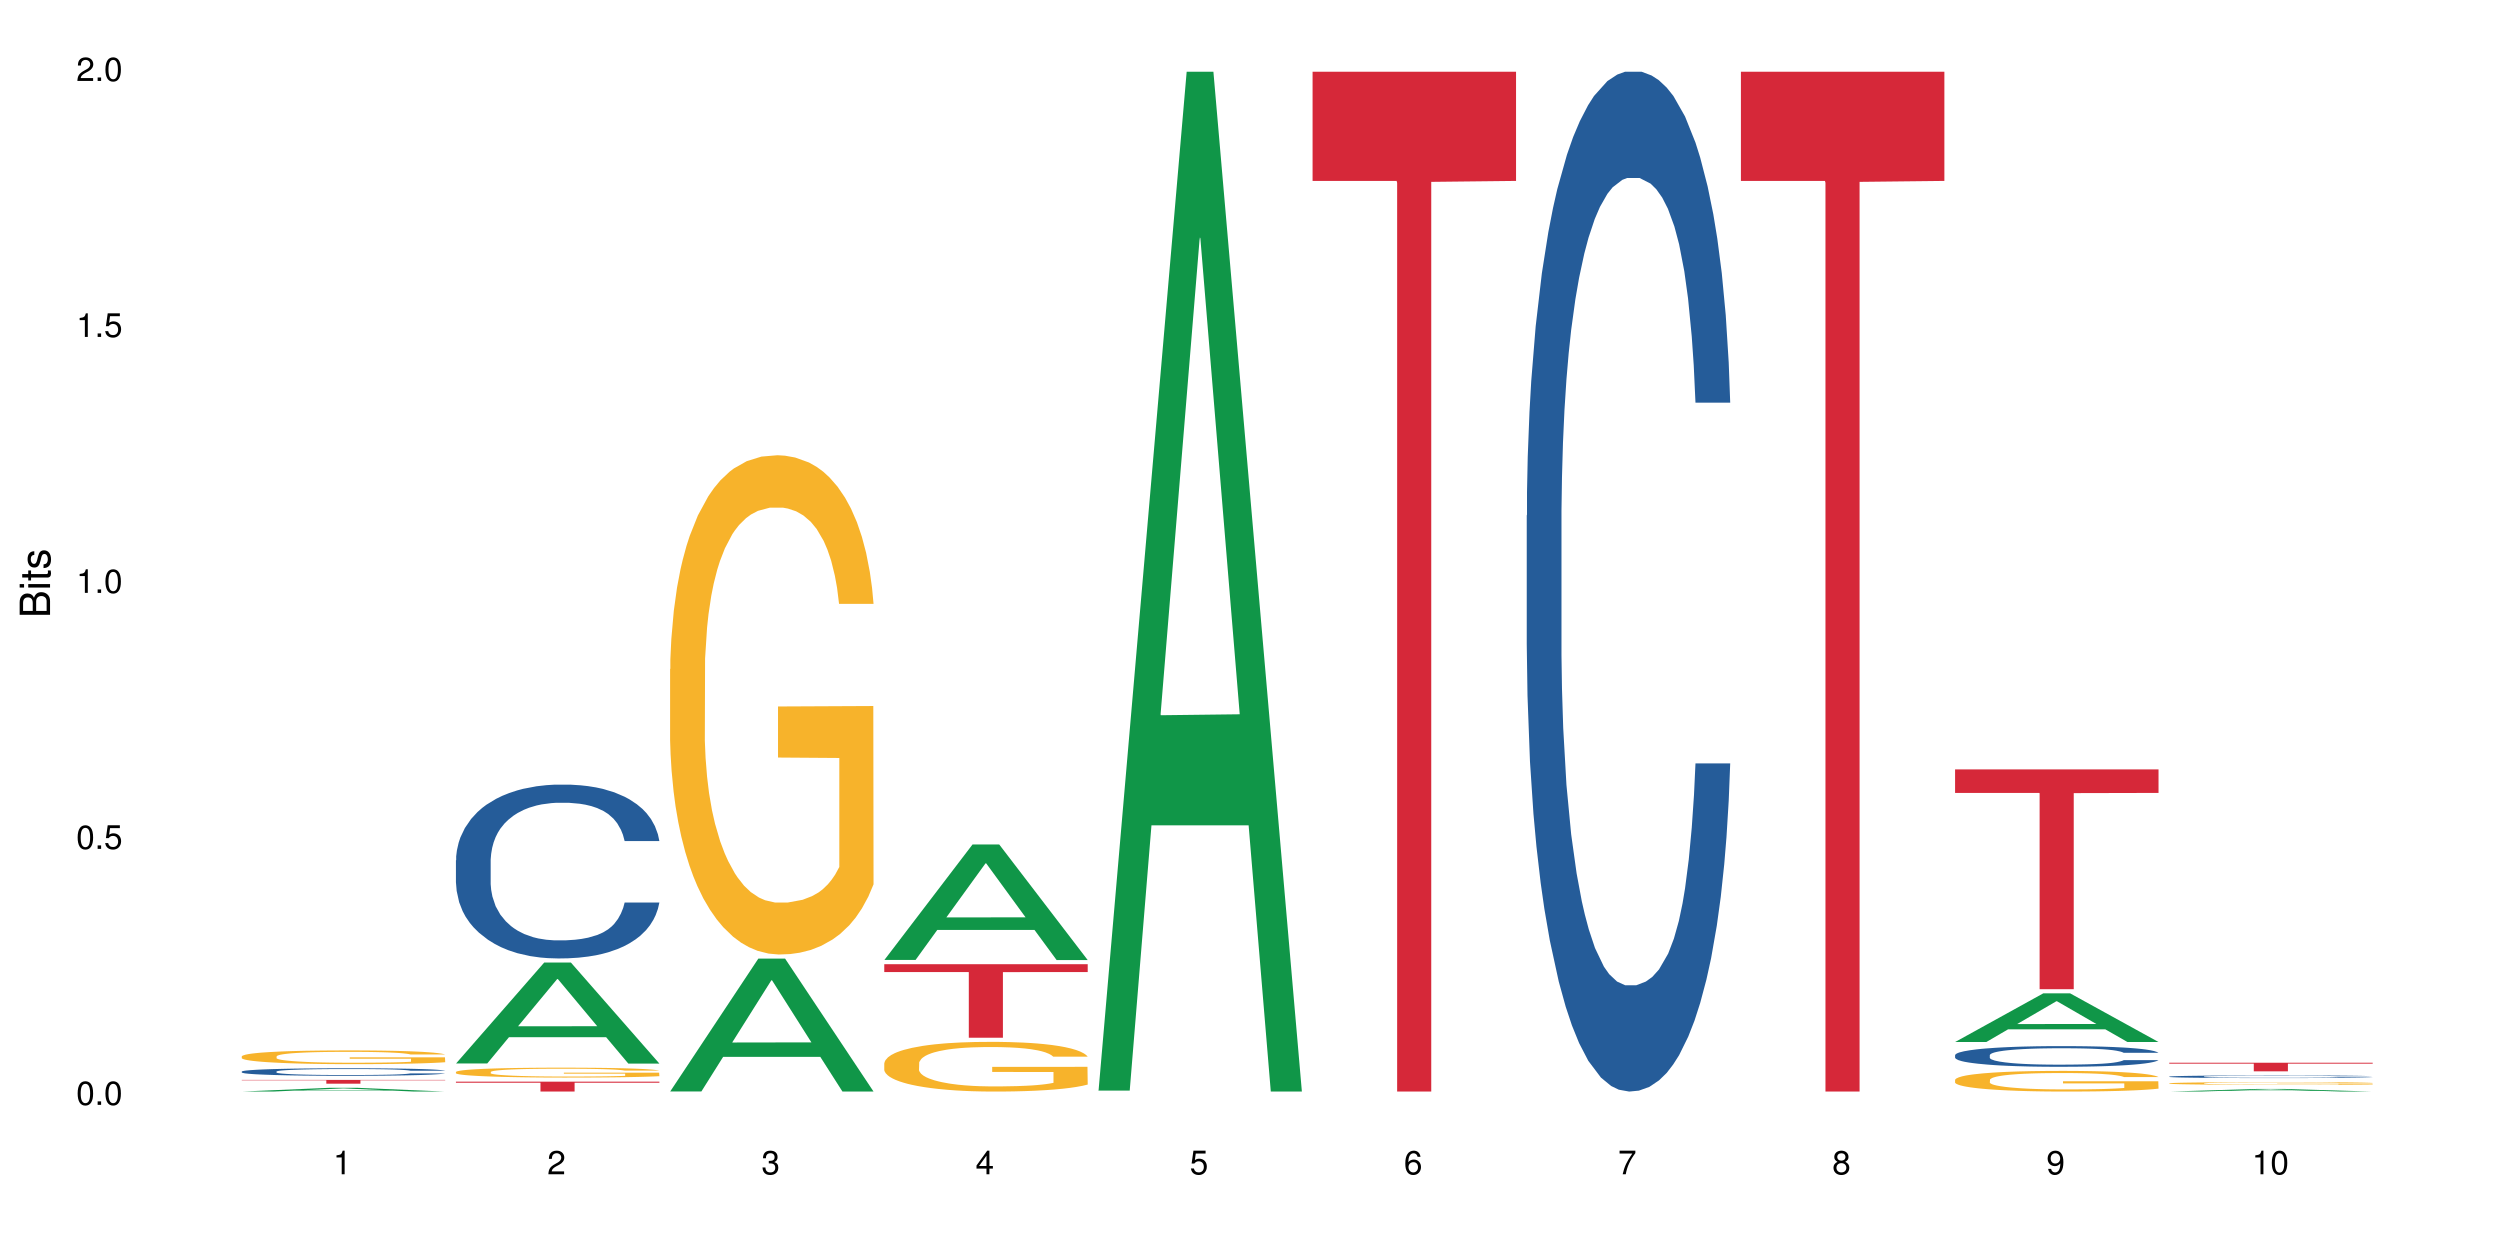<?xml version="1.0" encoding="UTF-8"?>
<svg xmlns="http://www.w3.org/2000/svg" xmlns:xlink="http://www.w3.org/1999/xlink" width="720pt" height="360pt" viewBox="0 0 720 360" version="1.1">
<defs>
<g>
<symbol overflow="visible" id="glyph0-0">
<path style="stroke:none;" d=""/>
</symbol>
<symbol overflow="visible" id="glyph0-1">
<path style="stroke:none;" d="M 2.641 -6.797 C 2 -6.797 1.422 -6.531 1.078 -6.047 C 0.641 -5.453 0.406 -4.547 0.406 -3.297 C 0.406 -1 1.188 0.219 2.641 0.219 C 4.078 0.219 4.859 -1 4.859 -3.234 C 4.859 -4.562 4.656 -5.438 4.203 -6.047 C 3.844 -6.531 3.281 -6.797 2.641 -6.797 Z M 2.641 -6.047 C 3.547 -6.047 4 -5.125 4 -3.312 C 4 -1.375 3.562 -0.484 2.625 -0.484 C 1.734 -0.484 1.281 -1.422 1.281 -3.281 C 1.281 -5.141 1.734 -6.047 2.641 -6.047 Z M 2.641 -6.047 "/>
</symbol>
<symbol overflow="visible" id="glyph0-2">
<path style="stroke:none;" d="M 1.828 -1 L 0.828 -1 L 0.828 0 L 1.828 0 Z M 1.828 -1 "/>
</symbol>
<symbol overflow="visible" id="glyph0-3">
<path style="stroke:none;" d="M 4.562 -6.797 L 1.062 -6.797 L 0.547 -3.094 L 1.328 -3.094 C 1.719 -3.562 2.047 -3.734 2.578 -3.734 C 3.484 -3.734 4.062 -3.109 4.062 -2.094 C 4.062 -1.125 3.484 -0.531 2.578 -0.531 C 1.828 -0.531 1.375 -0.906 1.188 -1.672 L 0.328 -1.672 C 0.453 -1.109 0.547 -0.844 0.75 -0.594 C 1.125 -0.078 1.828 0.219 2.594 0.219 C 3.969 0.219 4.922 -0.781 4.922 -2.219 C 4.922 -3.562 4.031 -4.484 2.719 -4.484 C 2.25 -4.484 1.859 -4.359 1.469 -4.062 L 1.734 -5.969 L 4.562 -5.969 Z M 4.562 -6.797 "/>
</symbol>
<symbol overflow="visible" id="glyph0-4">
<path style="stroke:none;" d="M 2.484 -4.844 L 2.484 0 L 3.328 0 L 3.328 -6.797 L 2.766 -6.797 C 2.469 -5.75 2.281 -5.609 0.984 -5.453 L 0.984 -4.844 Z M 2.484 -4.844 "/>
</symbol>
<symbol overflow="visible" id="glyph0-5">
<path style="stroke:none;" d="M 4.859 -0.828 L 1.281 -0.828 C 1.359 -1.391 1.672 -1.75 2.5 -2.234 L 3.469 -2.75 C 4.406 -3.266 4.906 -3.969 4.906 -4.812 C 4.906 -5.375 4.672 -5.906 4.266 -6.266 C 3.859 -6.625 3.375 -6.797 2.719 -6.797 C 1.859 -6.797 1.219 -6.5 0.844 -5.922 C 0.609 -5.562 0.5 -5.125 0.484 -4.438 L 1.328 -4.438 C 1.359 -4.906 1.406 -5.188 1.531 -5.406 C 1.75 -5.812 2.188 -6.062 2.703 -6.062 C 3.469 -6.062 4.031 -5.516 4.031 -4.781 C 4.031 -4.25 3.719 -3.797 3.125 -3.438 L 2.234 -2.938 C 0.812 -2.141 0.406 -1.5 0.328 0 L 4.859 0 Z M 4.859 -0.828 "/>
</symbol>
<symbol overflow="visible" id="glyph0-6">
<path style="stroke:none;" d="M 2.125 -3.125 L 2.578 -3.125 C 3.516 -3.125 3.984 -2.703 3.984 -1.891 C 3.984 -1.031 3.469 -0.531 2.578 -0.531 C 1.656 -0.531 1.203 -0.984 1.156 -1.969 L 0.312 -1.969 C 0.344 -1.422 0.438 -1.078 0.609 -0.766 C 0.953 -0.109 1.625 0.219 2.547 0.219 C 3.953 0.219 4.859 -0.609 4.859 -1.906 C 4.859 -2.766 4.516 -3.25 3.703 -3.516 C 4.344 -3.766 4.656 -4.25 4.656 -4.938 C 4.656 -6.109 3.875 -6.797 2.578 -6.797 C 1.203 -6.797 0.484 -6.047 0.453 -4.609 L 1.297 -4.609 C 1.312 -5.016 1.344 -5.25 1.453 -5.453 C 1.641 -5.828 2.062 -6.062 2.594 -6.062 C 3.344 -6.062 3.797 -5.625 3.797 -4.906 C 3.797 -4.422 3.609 -4.141 3.25 -3.984 C 3.016 -3.891 2.719 -3.844 2.125 -3.844 Z M 2.125 -3.125 "/>
</symbol>
<symbol overflow="visible" id="glyph0-7">
<path style="stroke:none;" d="M 3.141 -1.625 L 3.141 0 L 3.984 0 L 3.984 -1.625 L 4.984 -1.625 L 4.984 -2.391 L 3.984 -2.391 L 3.984 -6.797 L 3.359 -6.797 L 0.266 -2.516 L 0.266 -1.625 Z M 3.141 -2.391 L 1 -2.391 L 3.141 -5.359 Z M 3.141 -2.391 "/>
</symbol>
<symbol overflow="visible" id="glyph0-8">
<path style="stroke:none;" d="M 4.781 -5.031 C 4.609 -6.141 3.891 -6.797 2.844 -6.797 C 2.094 -6.797 1.422 -6.438 1.031 -5.828 C 0.609 -5.172 0.406 -4.344 0.406 -3.094 C 0.406 -1.953 0.578 -1.234 0.984 -0.625 C 1.359 -0.078 1.953 0.219 2.703 0.219 C 3.984 0.219 4.922 -0.734 4.922 -2.078 C 4.922 -3.344 4.062 -4.234 2.844 -4.234 C 2.172 -4.234 1.641 -3.969 1.281 -3.469 C 1.281 -5.125 1.828 -6.047 2.797 -6.047 C 3.391 -6.047 3.797 -5.672 3.938 -5.031 Z M 2.734 -3.484 C 3.547 -3.484 4.062 -2.922 4.062 -2 C 4.062 -1.156 3.484 -0.531 2.703 -0.531 C 1.922 -0.531 1.328 -1.188 1.328 -2.047 C 1.328 -2.891 1.906 -3.484 2.734 -3.484 Z M 2.734 -3.484 "/>
</symbol>
<symbol overflow="visible" id="glyph0-9">
<path style="stroke:none;" d="M 4.984 -6.797 L 0.438 -6.797 L 0.438 -5.969 L 4.109 -5.969 C 2.5 -3.656 1.828 -2.234 1.328 0 L 2.219 0 C 2.594 -2.172 3.453 -4.047 4.984 -6.094 Z M 4.984 -6.797 "/>
</symbol>
<symbol overflow="visible" id="glyph0-10">
<path style="stroke:none;" d="M 3.75 -3.578 C 4.453 -4 4.688 -4.344 4.688 -4.984 C 4.688 -6.047 3.844 -6.797 2.641 -6.797 C 1.438 -6.797 0.594 -6.047 0.594 -4.984 C 0.594 -4.359 0.828 -4.016 1.516 -3.578 C 0.734 -3.203 0.359 -2.641 0.359 -1.891 C 0.359 -0.641 1.297 0.219 2.641 0.219 C 3.984 0.219 4.922 -0.641 4.922 -1.875 C 4.922 -2.641 4.531 -3.203 3.75 -3.578 Z M 2.641 -6.047 C 3.359 -6.047 3.812 -5.625 3.812 -4.969 C 3.812 -4.344 3.344 -3.922 2.641 -3.922 C 1.922 -3.922 1.453 -4.344 1.453 -4.984 C 1.453 -5.625 1.922 -6.047 2.641 -6.047 Z M 2.641 -3.203 C 3.484 -3.203 4.062 -2.672 4.062 -1.875 C 4.062 -1.062 3.484 -0.531 2.625 -0.531 C 1.797 -0.531 1.219 -1.078 1.219 -1.875 C 1.219 -2.672 1.797 -3.203 2.641 -3.203 Z M 2.641 -3.203 "/>
</symbol>
<symbol overflow="visible" id="glyph0-11">
<path style="stroke:none;" d="M 0.516 -1.547 C 0.672 -0.438 1.406 0.219 2.438 0.219 C 3.188 0.219 3.859 -0.141 4.266 -0.75 C 4.688 -1.406 4.891 -2.25 4.891 -3.484 C 4.891 -4.625 4.703 -5.359 4.312 -5.953 C 3.938 -6.5 3.344 -6.797 2.594 -6.797 C 1.297 -6.797 0.359 -5.844 0.359 -4.516 C 0.359 -3.25 1.234 -2.344 2.453 -2.344 C 3.094 -2.344 3.562 -2.578 4.016 -3.109 C 4 -1.453 3.469 -0.531 2.5 -0.531 C 1.906 -0.531 1.484 -0.906 1.359 -1.547 Z M 2.578 -6.062 C 3.375 -6.062 3.969 -5.406 3.969 -4.531 C 3.969 -3.688 3.375 -3.094 2.547 -3.094 C 1.734 -3.094 1.234 -3.672 1.234 -4.578 C 1.234 -5.438 1.797 -6.062 2.578 -6.062 Z M 2.578 -6.062 "/>
</symbol>
<symbol overflow="visible" id="glyph1-0">
<path style="stroke:none;" d=""/>
</symbol>
<symbol overflow="visible" id="glyph1-1">
<path style="stroke:none;" d="M 0 -0.953 L 0 -4.891 C 0 -5.719 -0.234 -6.344 -0.734 -6.797 C -1.188 -7.234 -1.812 -7.469 -2.5 -7.469 C -3.547 -7.469 -4.188 -7 -4.625 -5.875 C -4.984 -6.672 -5.641 -7.094 -6.531 -7.094 C -7.156 -7.094 -7.734 -6.859 -8.141 -6.391 C -8.562 -5.938 -8.75 -5.344 -8.75 -4.5 L -8.75 -0.953 Z M -4.984 -2.062 L -7.766 -2.062 L -7.766 -4.219 C -7.766 -4.844 -7.688 -5.203 -7.453 -5.5 C -7.219 -5.812 -6.859 -5.969 -6.375 -5.969 C -5.906 -5.969 -5.531 -5.812 -5.297 -5.5 C -5.062 -5.203 -4.984 -4.844 -4.984 -4.219 Z M -0.984 -2.062 L -4 -2.062 L -4 -4.781 C -4 -5.328 -3.859 -5.688 -3.578 -5.953 C -3.297 -6.219 -2.922 -6.359 -2.484 -6.359 C -2.062 -6.359 -1.688 -6.219 -1.406 -5.953 C -1.109 -5.688 -0.984 -5.328 -0.984 -4.781 Z M -0.984 -2.062 "/>
</symbol>
<symbol overflow="visible" id="glyph1-2">
<path style="stroke:none;" d="M -6.281 -1.797 L -6.281 -0.797 L 0 -0.797 L 0 -1.797 Z M -8.75 -1.797 L -8.75 -0.797 L -7.484 -0.797 L -7.484 -1.797 Z M -8.75 -1.797 "/>
</symbol>
<symbol overflow="visible" id="glyph1-3">
<path style="stroke:none;" d="M -6.281 -3.047 L -6.281 -2.016 L -8.016 -2.016 L -8.016 -1.016 L -6.281 -1.016 L -6.281 -0.172 L -5.469 -0.172 L -5.469 -1.016 L -0.719 -1.016 C -0.078 -1.016 0.281 -1.453 0.281 -2.234 C 0.281 -2.469 0.25 -2.719 0.188 -3.047 L -0.641 -3.047 C -0.609 -2.922 -0.594 -2.766 -0.594 -2.562 C -0.594 -2.141 -0.719 -2.016 -1.156 -2.016 L -5.469 -2.016 L -5.469 -3.047 Z M -6.281 -3.047 "/>
</symbol>
<symbol overflow="visible" id="glyph1-4">
<path style="stroke:none;" d="M -4.531 -5.25 C -5.766 -5.25 -6.469 -4.422 -6.469 -2.969 C -6.469 -1.516 -5.719 -0.562 -4.547 -0.562 C -3.562 -0.562 -3.094 -1.062 -2.734 -2.562 L -2.516 -3.484 C -2.344 -4.188 -2.094 -4.469 -1.625 -4.469 C -1.047 -4.469 -0.641 -3.875 -0.641 -3 C -0.641 -2.453 -0.797 -2 -1.062 -1.75 C -1.25 -1.594 -1.422 -1.531 -1.875 -1.469 L -1.875 -0.406 C -0.422 -0.453 0.281 -1.266 0.281 -2.922 C 0.281 -4.5 -0.5 -5.516 -1.719 -5.516 C -2.656 -5.516 -3.172 -4.984 -3.469 -3.734 L -3.703 -2.766 C -3.891 -1.953 -4.156 -1.609 -4.594 -1.609 C -5.172 -1.609 -5.547 -2.125 -5.547 -2.938 C -5.547 -3.75 -5.203 -4.172 -4.531 -4.203 Z M -4.531 -5.25 "/>
</symbol>
</g>
</defs>
<g id="surface102776">
<rect x="0" y="0" width="720" height="360" style="fill:rgb(100%,100%,100%);fill-opacity:1;stroke:none;"/>
<path style=" stroke:none;fill-rule:nonzero;fill:rgb(6.275%,58.824%,28.235%);fill-opacity:1;" d="M 69.629 314.371 L 69.691 314.367 L 95.047 313.281 L 102.746 313.281 L 128.223 314.371 L 119.273 314.371 L 112.887 314.086 L 84.902 314.086 L 78.645 314.371 L 69.629 314.371 L 87.598 313.969 L 110.32 313.969 L 98.988 313.457 L 98.863 313.457 L 98.738 313.461 L 87.535 313.969 L 87.598 313.969 Z M 69.629 314.371 "/>
<path style=" stroke:none;fill-rule:nonzero;fill:rgb(14.51%,36.078%,60%);fill-opacity:1;" d="M 69.629 308.602 L 69.699 308.602 L 69.699 308.555 L 69.914 308.477 L 70.414 308.383 L 70.914 308.316 L 72.203 308.199 L 73.988 308.086 L 75.848 308 L 77.203 307.949 L 78.418 307.906 L 81.207 307.836 L 82.992 307.797 L 84.922 307.762 L 87.281 307.73 L 88.996 307.711 L 92.852 307.676 L 95.711 307.664 L 97.926 307.656 L 102.715 307.656 L 105.574 307.664 L 107.645 307.676 L 109.93 307.691 L 111.859 307.711 L 115.219 307.754 L 118.219 307.809 L 119.578 307.84 L 121.723 307.902 L 123.367 307.961 L 124.508 308.012 L 125.797 308.086 L 126.938 308.176 L 127.797 308.277 L 128.223 308.363 L 118.219 308.363 L 117.719 308.285 L 117.148 308.223 L 116.078 308.141 L 115.004 308.082 L 113.504 308.023 L 112.148 307.988 L 110.289 307.949 L 108.645 307.926 L 106.93 307.906 L 105.285 307.895 L 102.141 307.883 L 98.5 307.883 L 97.141 307.887 L 94.355 307.902 L 92.852 307.918 L 90.711 307.945 L 89.207 307.973 L 87.422 308.012 L 86.207 308.047 L 84.707 308.098 L 83.637 308.141 L 82.422 308.207 L 81.707 308.258 L 81.062 308.312 L 80.492 308.379 L 80.062 308.449 L 79.777 308.523 L 79.633 308.594 L 79.633 308.902 L 79.777 308.973 L 80.133 309.055 L 81.062 309.176 L 82.422 309.281 L 83.992 309.367 L 85.492 309.426 L 86.352 309.453 L 87.492 309.484 L 89.281 309.523 L 91.852 309.566 L 93.352 309.582 L 95.641 309.598 L 97.996 309.605 L 101.141 309.605 L 103.93 309.598 L 105.785 309.586 L 107.715 309.57 L 110.359 309.535 L 112.004 309.504 L 113.434 309.469 L 114.504 309.43 L 115.219 309.398 L 116.293 309.336 L 117.148 309.27 L 117.793 309.199 L 118.219 309.133 L 128.223 309.133 L 127.797 309.211 L 127.152 309.289 L 126.508 309.348 L 125.508 309.414 L 124.367 309.477 L 122.723 309.547 L 121.363 309.594 L 119.578 309.641 L 117.934 309.68 L 116.148 309.715 L 113.504 309.754 L 111.789 309.773 L 109.93 309.793 L 107.715 309.809 L 104.93 309.82 L 101.93 309.828 L 99.141 309.832 L 96.141 309.828 L 93.926 309.82 L 90.996 309.801 L 87.352 309.766 L 84.707 309.727 L 82.633 309.691 L 80.848 309.648 L 78.848 309.598 L 76.273 309.508 L 74.703 309.441 L 73.633 309.387 L 72.418 309.309 L 71.559 309.238 L 70.559 309.129 L 69.844 308.988 L 69.629 308.879 Z M 69.629 308.602 "/>
<path style=" stroke:none;fill-rule:nonzero;fill:rgb(96.863%,70.196%,16.863%);fill-opacity:1;" d="M 69.629 304.215 L 69.699 304.211 L 69.699 304.137 L 69.988 303.977 L 70.703 303.75 L 71.629 303.566 L 72.629 303.422 L 73.273 303.348 L 74.344 303.238 L 75.273 303.156 L 77.633 302.996 L 80.633 302.844 L 82.277 302.777 L 84.137 302.715 L 86.777 302.648 L 87.992 302.621 L 91.711 302.566 L 95.926 302.527 L 100.57 302.52 L 102.715 302.52 L 105.645 302.535 L 109.645 302.574 L 111.934 302.613 L 113.719 302.648 L 115.578 302.695 L 117.863 302.766 L 120.008 302.855 L 121.723 302.941 L 123.438 303.051 L 124.867 303.164 L 126.082 303.293 L 127.152 303.445 L 127.797 303.57 L 128.223 303.695 L 118.293 303.695 L 117.719 303.57 L 117.078 303.473 L 116.004 303.352 L 114.934 303.266 L 113.863 303.199 L 111.859 303.105 L 110.145 303.047 L 108.004 302.996 L 105.93 302.961 L 103.57 302.941 L 102.141 302.934 L 98.355 302.934 L 94.926 302.957 L 92.926 302.988 L 91.496 303.016 L 89.496 303.07 L 88.281 303.113 L 87.566 303.145 L 85.422 303.254 L 83.992 303.355 L 83.207 303.426 L 82.207 303.535 L 81.492 303.633 L 80.707 303.777 L 80.277 303.887 L 79.703 304.129 L 79.633 304.781 L 79.848 304.918 L 80.277 305.066 L 80.848 305.199 L 81.707 305.336 L 82.562 305.441 L 84.062 305.582 L 85.352 305.676 L 86.352 305.738 L 88.281 305.836 L 89.066 305.867 L 90.922 305.934 L 92.852 305.984 L 95.211 306.027 L 96.996 306.047 L 99.855 306.066 L 103.5 306.066 L 107.789 306.043 L 110.504 306.016 L 112.359 305.984 L 113.574 305.961 L 115.078 305.922 L 116.148 305.887 L 117.148 305.844 L 118.363 305.785 L 118.363 304.918 L 100.715 304.914 L 100.715 304.512 L 128.152 304.508 L 128.223 305.922 L 126.723 306.02 L 124.867 306.113 L 123.078 306.184 L 121.223 306.246 L 118.578 306.316 L 116.434 306.359 L 113.148 306.41 L 110.145 306.441 L 107 306.465 L 104.215 306.473 L 100.93 306.477 L 97.996 306.473 L 94.855 306.449 L 92.352 306.422 L 90.066 306.383 L 87.781 306.336 L 84.922 306.262 L 83.062 306.199 L 81.133 306.125 L 79.203 306.031 L 77.488 305.934 L 76.348 305.859 L 75.203 305.773 L 73.988 305.664 L 72.844 305.543 L 71.988 305.43 L 71.203 305.301 L 70.629 305.184 L 70.059 305.02 L 69.773 304.891 L 69.629 304.777 Z M 69.629 304.215 "/>
<path style=" stroke:none;fill-rule:nonzero;fill:rgb(83.922%,15.686%,22.353%);fill-opacity:1;" d="M 69.629 311.012 L 128.223 311.012 L 128.223 311.129 L 103.805 311.129 L 103.805 312.102 L 93.98 312.102 L 93.98 311.129 L 69.629 311.129 Z M 69.629 311.012 "/>
<path style=" stroke:none;fill-rule:nonzero;fill:rgb(6.275%,58.824%,28.235%);fill-opacity:1;" d="M 131.309 306.281 L 131.371 306.254 L 156.727 277.219 L 164.426 277.219 L 189.902 306.309 L 180.953 306.309 L 174.566 298.715 L 146.582 298.715 L 140.324 306.281 L 131.309 306.281 L 149.273 295.574 L 172 295.547 L 160.668 281.973 L 160.543 281.945 L 160.418 282.027 L 149.211 295.547 L 149.273 295.574 Z M 131.309 306.281 "/>
<path style=" stroke:none;fill-rule:nonzero;fill:rgb(14.51%,36.078%,60%);fill-opacity:1;" d="M 131.309 247.766 L 131.379 247.719 L 131.379 246.621 L 131.594 244.883 L 132.094 242.688 L 132.594 241.18 L 133.883 238.48 L 135.668 235.871 L 137.523 233.859 L 138.883 232.668 L 140.098 231.754 L 142.883 230.062 L 144.672 229.191 L 146.602 228.414 L 148.957 227.637 L 150.672 227.18 L 154.531 226.445 L 157.391 226.125 L 159.605 225.988 L 164.395 225.988 L 167.25 226.172 L 169.324 226.402 L 171.609 226.766 L 173.539 227.18 L 176.898 228.184 L 179.898 229.465 L 181.258 230.199 L 183.402 231.617 L 185.043 232.988 L 186.188 234.18 L 187.473 235.871 L 188.617 237.93 L 189.477 240.262 L 189.902 242.23 L 179.898 242.23 L 179.398 240.398 L 178.828 238.98 L 177.758 237.105 L 176.684 235.781 L 175.184 234.453 L 173.824 233.582 L 171.969 232.715 L 170.324 232.164 L 168.609 231.754 L 166.965 231.48 L 163.82 231.203 L 160.176 231.203 L 158.82 231.297 L 156.031 231.66 L 154.531 231.98 L 152.387 232.621 L 150.887 233.219 L 149.102 234.133 L 147.887 234.91 L 146.387 236.102 L 145.312 237.152 L 144.098 238.66 L 143.387 239.805 L 142.742 241.086 L 142.172 242.598 L 141.742 244.195 L 141.457 245.891 L 141.312 247.535 L 141.312 254.629 L 141.457 256.273 L 141.812 258.195 L 142.742 260.988 L 144.098 263.41 L 145.672 265.332 L 147.172 266.707 L 148.031 267.348 L 149.172 268.078 L 150.961 268.992 L 153.531 269.906 L 155.031 270.273 L 157.32 270.641 L 159.676 270.824 L 162.82 270.824 L 165.609 270.641 L 167.465 270.41 L 169.395 270.047 L 172.039 269.27 L 173.684 268.535 L 175.113 267.668 L 176.184 266.797 L 176.898 266.066 L 177.969 264.648 L 178.828 263.09 L 179.473 261.492 L 179.898 259.934 L 189.902 259.934 L 189.477 261.766 L 188.832 263.551 L 188.188 264.875 L 187.188 266.477 L 186.047 267.895 L 184.402 269.496 L 183.043 270.547 L 181.258 271.691 L 179.613 272.562 L 177.828 273.34 L 175.184 274.254 L 173.469 274.711 L 171.609 275.125 L 169.395 275.488 L 166.609 275.809 L 163.605 275.992 L 160.82 276.039 L 157.82 275.945 L 155.605 275.766 L 152.676 275.352 L 149.031 274.527 L 146.387 273.66 L 144.312 272.789 L 142.527 271.875 L 140.527 270.641 L 137.953 268.629 L 136.383 267.07 L 135.309 265.789 L 134.094 264.008 L 133.238 262.406 L 132.238 259.844 L 131.523 256.594 L 131.309 254.078 Z M 131.309 247.766 "/>
<path style=" stroke:none;fill-rule:nonzero;fill:rgb(96.863%,70.196%,16.863%);fill-opacity:1;" d="M 131.309 308.711 L 131.379 308.707 L 131.379 308.656 L 131.664 308.539 L 132.379 308.379 L 133.309 308.246 L 134.309 308.141 L 134.953 308.086 L 136.023 308.008 L 136.953 307.949 L 139.312 307.832 L 142.312 307.723 L 143.957 307.676 L 145.812 307.633 L 148.457 307.582 L 149.672 307.566 L 153.391 307.523 L 157.605 307.496 L 162.25 307.488 L 164.395 307.492 L 167.324 307.504 L 171.324 307.531 L 173.613 307.559 L 175.398 307.582 L 177.254 307.617 L 179.543 307.668 L 181.688 307.73 L 183.402 307.793 L 185.117 307.871 L 186.547 307.957 L 187.762 308.047 L 188.832 308.156 L 189.477 308.246 L 189.902 308.34 L 179.973 308.34 L 179.398 308.246 L 178.758 308.176 L 177.684 308.09 L 176.613 308.027 L 175.539 307.98 L 173.539 307.91 L 171.824 307.871 L 169.68 307.832 L 167.609 307.809 L 165.25 307.793 L 163.82 307.789 L 160.035 307.789 L 156.605 307.809 L 154.605 307.828 L 153.176 307.848 L 151.172 307.887 L 149.957 307.918 L 149.246 307.941 L 147.102 308.02 L 145.672 308.094 L 144.887 308.145 L 143.887 308.223 L 143.172 308.293 L 142.383 308.395 L 141.957 308.473 L 141.383 308.652 L 141.312 309.121 L 141.527 309.219 L 141.957 309.324 L 142.527 309.418 L 143.387 309.52 L 144.242 309.594 L 145.742 309.695 L 147.027 309.762 L 148.031 309.809 L 149.957 309.879 L 150.746 309.902 L 152.602 309.949 L 154.531 309.984 L 156.891 310.016 L 158.676 310.031 L 161.535 310.043 L 165.18 310.043 L 169.469 310.027 L 172.184 310.008 L 174.039 309.988 L 175.254 309.969 L 176.754 309.941 L 177.828 309.914 L 178.828 309.887 L 180.043 309.84 L 180.043 309.219 L 162.391 309.215 L 162.391 308.926 L 189.832 308.922 L 189.902 309.941 L 188.402 310.012 L 186.547 310.078 L 184.758 310.129 L 182.902 310.172 L 180.258 310.223 L 178.113 310.254 L 174.824 310.289 L 171.824 310.312 L 168.68 310.328 L 165.895 310.336 L 162.605 310.34 L 159.676 310.336 L 156.531 310.32 L 154.031 310.297 L 151.746 310.273 L 149.457 310.238 L 146.602 310.184 L 144.742 310.141 L 142.812 310.086 L 140.883 310.02 L 139.168 309.949 L 138.027 309.895 L 136.883 309.832 L 135.668 309.754 L 134.523 309.668 L 133.668 309.586 L 132.879 309.496 L 132.309 309.41 L 131.738 309.293 L 131.453 309.199 L 131.309 309.117 Z M 131.309 308.711 "/>
<path style=" stroke:none;fill-rule:nonzero;fill:rgb(83.922%,15.686%,22.353%);fill-opacity:1;" d="M 131.309 311.52 L 189.902 311.52 L 189.902 311.824 L 165.484 311.828 L 165.484 314.371 L 155.656 314.371 L 155.656 311.832 L 155.516 311.824 L 131.309 311.824 Z M 131.309 311.52 "/>
<path style=" stroke:none;fill-rule:nonzero;fill:rgb(6.275%,58.824%,28.235%);fill-opacity:1;" d="M 192.988 314.336 L 193.051 314.297 L 218.402 276.078 L 226.105 276.078 L 251.582 314.371 L 242.629 314.371 L 236.246 304.375 L 208.262 304.375 L 202.004 314.336 L 192.988 314.336 L 210.953 300.242 L 233.68 300.203 L 222.348 282.336 L 222.223 282.301 L 222.098 282.406 L 210.891 300.203 L 210.953 300.242 Z M 192.988 314.336 "/>
<path style=" stroke:none;fill-rule:nonzero;fill:rgb(96.863%,70.196%,16.863%);fill-opacity:1;" d="M 192.988 192.695 L 193.059 192.562 L 193.059 189.938 L 193.344 184.027 L 194.059 175.887 L 194.988 169.188 L 195.988 163.938 L 196.633 161.18 L 197.703 157.238 L 198.633 154.352 L 200.992 148.441 L 203.992 142.926 L 205.637 140.562 L 207.492 138.328 L 210.137 135.836 L 211.352 134.914 L 215.066 132.812 L 219.285 131.5 L 223.93 131.105 L 226.074 131.238 L 229.004 131.762 L 233.004 133.207 L 235.289 134.52 L 237.078 135.836 L 238.934 137.543 L 241.223 140.168 L 243.367 143.32 L 245.082 146.473 L 246.797 150.41 L 248.223 154.613 L 249.438 159.207 L 250.512 164.723 L 251.152 169.32 L 251.582 173.918 L 241.648 173.918 L 241.078 169.32 L 240.434 165.773 L 239.363 161.441 L 238.293 158.289 L 237.219 155.793 L 235.219 152.379 L 233.504 150.281 L 231.359 148.441 L 229.289 147.258 L 226.93 146.473 L 225.5 146.207 L 221.715 146.207 L 218.285 147.129 L 216.281 148.18 L 214.855 149.23 L 212.852 151.199 L 211.637 152.773 L 210.922 153.824 L 208.781 157.895 L 207.352 161.574 L 206.566 164.066 L 205.562 168.008 L 204.852 171.555 L 204.062 176.805 L 203.637 180.746 L 203.062 189.676 L 202.992 213.312 L 203.207 218.301 L 203.637 223.688 L 204.207 228.414 L 205.062 233.402 L 205.922 237.211 L 207.422 242.332 L 208.707 245.746 L 209.707 247.98 L 211.637 251.523 L 212.426 252.707 L 214.281 255.07 L 216.211 256.91 L 218.57 258.484 L 220.355 259.273 L 223.215 259.93 L 226.859 259.93 L 231.145 259.141 L 233.863 258.09 L 235.719 257.039 L 236.934 256.121 L 238.434 254.676 L 239.508 253.363 L 240.508 251.918 L 241.723 249.688 L 241.723 218.301 L 224.07 218.172 L 224.07 203.465 L 251.512 203.332 L 251.582 254.676 L 250.082 258.223 L 248.223 261.637 L 246.438 264.262 L 244.578 266.496 L 241.938 268.992 L 239.793 270.566 L 236.504 272.406 L 233.504 273.586 L 230.359 274.375 L 227.574 274.77 L 224.285 274.898 L 221.355 274.637 L 218.211 273.848 L 215.711 272.797 L 213.426 271.484 L 211.137 269.777 L 208.281 267.02 L 206.422 264.789 L 204.492 262.031 L 202.562 258.746 L 200.848 255.203 L 199.703 252.445 L 198.562 249.293 L 197.348 245.352 L 196.203 240.887 L 195.348 236.816 L 194.559 232.223 L 193.988 227.887 L 193.418 221.98 L 193.129 217.25 L 192.988 213.18 Z M 192.988 192.695 "/>
<path style=" stroke:none;fill-rule:nonzero;fill:rgb(6.275%,58.824%,28.235%);fill-opacity:1;" d="M 254.668 276.469 L 254.73 276.438 L 280.082 243.215 L 287.781 243.215 L 313.262 276.5 L 304.309 276.5 L 297.926 267.812 L 269.941 267.812 L 263.68 276.469 L 254.668 276.469 L 272.633 264.219 L 295.359 264.188 L 284.027 248.652 L 283.902 248.621 L 283.777 248.715 L 272.57 264.188 L 272.633 264.219 Z M 254.668 276.469 "/>
<path style=" stroke:none;fill-rule:nonzero;fill:rgb(96.863%,70.196%,16.863%);fill-opacity:1;" d="M 254.668 306.188 L 254.738 306.172 L 254.738 305.91 L 255.023 305.324 L 255.738 304.512 L 256.668 303.848 L 257.668 303.324 L 258.312 303.047 L 259.383 302.656 L 260.312 302.367 L 262.672 301.781 L 265.672 301.23 L 267.316 300.996 L 269.172 300.773 L 271.816 300.527 L 273.031 300.434 L 276.746 300.227 L 280.965 300.094 L 285.609 300.055 L 287.75 300.066 L 290.68 300.121 L 294.684 300.266 L 296.969 300.395 L 298.758 300.527 L 300.613 300.695 L 302.902 300.957 L 305.043 301.27 L 306.758 301.586 L 308.473 301.977 L 309.902 302.395 L 311.117 302.852 L 312.191 303.402 L 312.832 303.859 L 313.262 304.316 L 303.328 304.316 L 302.758 303.859 L 302.113 303.508 L 301.043 303.074 L 299.973 302.762 L 298.898 302.512 L 296.898 302.172 L 295.184 301.965 L 293.039 301.781 L 290.969 301.664 L 288.609 301.586 L 287.18 301.559 L 283.395 301.559 L 279.961 301.648 L 277.961 301.754 L 276.531 301.859 L 274.531 302.055 L 273.316 302.211 L 272.602 302.316 L 270.457 302.723 L 269.031 303.086 L 268.242 303.336 L 267.242 303.727 L 266.527 304.082 L 265.742 304.605 L 265.312 304.996 L 264.742 305.887 L 264.672 308.238 L 264.887 308.734 L 265.312 309.273 L 265.887 309.742 L 266.742 310.238 L 267.602 310.617 L 269.102 311.129 L 270.387 311.469 L 271.387 311.691 L 273.316 312.043 L 274.102 312.16 L 275.961 312.398 L 277.891 312.578 L 280.25 312.738 L 282.035 312.816 L 284.895 312.879 L 288.539 312.879 L 292.824 312.801 L 295.539 312.695 L 297.398 312.594 L 298.613 312.5 L 300.113 312.355 L 301.188 312.227 L 302.188 312.082 L 303.402 311.859 L 303.402 308.734 L 285.75 308.723 L 285.75 307.258 L 313.191 307.246 L 313.262 312.355 L 311.762 312.711 L 309.902 313.051 L 308.117 313.312 L 306.258 313.535 L 303.617 313.781 L 301.473 313.938 L 298.184 314.121 L 295.184 314.238 L 292.039 314.32 L 289.254 314.359 L 285.965 314.371 L 283.035 314.344 L 279.891 314.266 L 277.391 314.16 L 275.105 314.031 L 272.816 313.859 L 269.957 313.586 L 268.102 313.363 L 266.172 313.09 L 264.242 312.762 L 262.527 312.41 L 261.383 312.137 L 260.242 311.82 L 259.027 311.43 L 257.883 310.984 L 257.023 310.578 L 256.238 310.121 L 255.668 309.691 L 255.094 309.102 L 254.809 308.633 L 254.668 308.227 Z M 254.668 306.188 "/>
<path style=" stroke:none;fill-rule:nonzero;fill:rgb(83.922%,15.686%,22.353%);fill-opacity:1;" d="M 254.668 277.68 L 313.262 277.68 L 313.262 279.949 L 288.84 279.969 L 288.84 298.875 L 279.016 298.875 L 279.016 279.988 L 278.875 279.949 L 254.668 279.949 Z M 254.668 277.68 "/>
<path style=" stroke:none;fill-rule:nonzero;fill:rgb(6.275%,58.824%,28.235%);fill-opacity:1;" d="M 316.348 314.094 L 316.41 313.82 L 341.762 20.664 L 349.461 20.664 L 374.941 314.371 L 365.988 314.371 L 359.605 237.703 L 331.621 237.703 L 325.359 314.094 L 316.348 314.094 L 334.312 205.988 L 357.039 205.711 L 345.707 68.648 L 345.582 68.375 L 345.457 69.199 L 334.25 205.711 L 334.312 205.988 Z M 316.348 314.094 "/>
<path style=" stroke:none;fill-rule:nonzero;fill:rgb(83.922%,15.686%,22.353%);fill-opacity:1;" d="M 378.023 20.664 L 436.621 20.664 L 436.621 52.102 L 412.199 52.379 L 412.199 314.371 L 402.375 314.371 L 402.375 52.652 L 402.23 52.102 L 378.023 52.102 Z M 378.023 20.664 "/>
<path style=" stroke:none;fill-rule:nonzero;fill:rgb(14.51%,36.078%,60%);fill-opacity:1;" d="M 439.703 148.457 L 439.777 148.188 L 439.777 141.742 L 439.988 131.543 L 440.492 118.656 L 440.992 109.797 L 442.277 93.957 L 444.062 78.652 L 445.922 66.84 L 447.277 59.859 L 448.492 54.492 L 451.281 44.559 L 453.066 39.457 L 454.996 34.891 L 457.355 30.328 L 459.07 27.645 L 462.93 23.348 L 465.785 21.469 L 468 20.664 L 472.789 20.664 L 475.648 21.738 L 477.719 23.078 L 480.008 25.227 L 481.938 27.645 L 485.293 33.551 L 488.297 41.066 L 489.652 45.363 L 491.797 53.684 L 493.441 61.738 L 494.582 68.719 L 495.871 78.652 L 497.012 90.734 L 497.871 104.426 L 498.301 115.969 L 488.297 115.969 L 487.797 105.23 L 487.223 96.91 L 486.152 85.902 L 485.078 78.117 L 483.578 70.332 L 482.223 65.23 L 480.363 60.129 L 478.719 56.906 L 477.004 54.492 L 475.363 52.879 L 472.219 51.27 L 468.574 51.27 L 467.215 51.805 L 464.43 53.953 L 462.93 55.832 L 460.785 59.59 L 459.285 63.082 L 457.496 68.449 L 456.281 73.016 L 454.781 79.996 L 453.711 86.172 L 452.496 95.031 L 451.781 101.742 L 451.137 109.258 L 450.566 118.117 L 450.137 127.516 L 449.852 137.449 L 449.707 147.113 L 449.707 188.727 L 449.852 198.391 L 450.207 209.668 L 451.137 226.043 L 452.496 240.273 L 454.066 251.547 L 455.566 259.602 L 456.426 263.359 L 457.57 267.656 L 459.355 273.027 L 461.926 278.395 L 463.43 280.543 L 465.715 282.691 L 468.074 283.766 L 471.219 283.766 L 474.004 282.691 L 475.863 281.348 L 477.793 279.199 L 480.434 274.637 L 482.078 270.34 L 483.508 265.242 L 484.578 260.141 L 485.293 255.844 L 486.367 247.52 L 487.223 238.395 L 487.867 228.996 L 488.297 219.867 L 498.301 219.867 L 497.871 230.609 L 497.227 241.078 L 496.586 248.863 L 495.586 258.262 L 494.441 266.582 L 492.797 275.98 L 491.441 282.152 L 489.652 288.867 L 488.008 293.969 L 486.223 298.531 L 483.578 303.898 L 481.863 306.586 L 480.008 309 L 477.793 311.148 L 475.004 313.027 L 472.004 314.102 L 469.215 314.371 L 466.215 313.832 L 464 312.762 L 461.07 310.344 L 457.426 305.512 L 454.781 300.41 L 452.711 295.309 L 450.922 289.941 L 448.922 282.691 L 446.352 270.879 L 444.777 261.75 L 443.707 254.234 L 442.492 243.762 L 441.633 234.367 L 440.633 219.332 L 439.918 200.27 L 439.703 185.504 Z M 439.703 148.457 "/>
<path style=" stroke:none;fill-rule:nonzero;fill:rgb(83.922%,15.686%,22.353%);fill-opacity:1;" d="M 501.383 20.664 L 559.98 20.664 L 559.98 52.102 L 535.559 52.379 L 535.559 314.371 L 525.734 314.371 L 525.734 52.652 L 525.59 52.102 L 501.383 52.102 Z M 501.383 20.664 "/>
<path style=" stroke:none;fill-rule:nonzero;fill:rgb(6.275%,58.824%,28.235%);fill-opacity:1;" d="M 563.062 300.09 L 563.125 300.074 L 588.48 286.074 L 596.18 286.074 L 621.656 300.102 L 612.707 300.102 L 606.32 296.441 L 578.336 296.441 L 572.078 300.09 L 563.062 300.09 L 581.031 294.926 L 603.754 294.914 L 592.422 288.367 L 592.297 288.352 L 592.172 288.391 L 580.965 294.914 L 581.031 294.926 Z M 563.062 300.09 "/>
<path style=" stroke:none;fill-rule:nonzero;fill:rgb(14.51%,36.078%,60%);fill-opacity:1;" d="M 563.062 303.871 L 563.133 303.867 L 563.133 303.734 L 563.348 303.531 L 563.848 303.27 L 564.348 303.09 L 565.637 302.766 L 567.422 302.457 L 569.281 302.219 L 570.637 302.074 L 571.852 301.969 L 574.641 301.766 L 576.426 301.664 L 578.355 301.57 L 580.711 301.477 L 582.426 301.422 L 586.285 301.336 L 589.145 301.297 L 591.359 301.281 L 596.148 301.281 L 599.004 301.305 L 601.078 301.332 L 603.363 301.375 L 605.293 301.422 L 608.652 301.543 L 611.652 301.695 L 613.012 301.781 L 615.156 301.949 L 616.797 302.113 L 617.941 302.254 L 619.227 302.457 L 620.371 302.703 L 621.23 302.98 L 621.656 303.215 L 611.652 303.215 L 611.152 302.996 L 610.582 302.828 L 609.512 302.605 L 608.438 302.445 L 606.938 302.289 L 605.578 302.184 L 603.723 302.082 L 602.078 302.016 L 600.363 301.969 L 598.719 301.934 L 595.574 301.902 L 591.93 301.902 L 590.574 301.914 L 587.785 301.957 L 586.285 301.996 L 584.145 302.07 L 582.641 302.141 L 580.855 302.25 L 579.641 302.344 L 578.141 302.484 L 577.066 302.609 L 575.855 302.789 L 575.141 302.926 L 574.496 303.078 L 573.926 303.258 L 573.496 303.449 L 573.211 303.648 L 573.066 303.844 L 573.066 304.688 L 573.211 304.887 L 573.566 305.113 L 574.496 305.445 L 575.855 305.734 L 577.426 305.961 L 578.926 306.125 L 579.785 306.203 L 580.926 306.289 L 582.715 306.398 L 585.285 306.508 L 586.785 306.551 L 589.074 306.594 L 591.43 306.617 L 594.574 306.617 L 597.363 306.594 L 599.219 306.566 L 601.148 306.523 L 603.793 306.43 L 605.438 306.344 L 606.867 306.238 L 607.938 306.137 L 608.652 306.051 L 609.723 305.883 L 610.582 305.695 L 611.227 305.504 L 611.652 305.32 L 621.656 305.32 L 621.23 305.539 L 620.586 305.75 L 619.941 305.906 L 618.941 306.098 L 617.801 306.266 L 616.156 306.457 L 614.797 306.582 L 613.012 306.719 L 611.367 306.824 L 609.582 306.914 L 606.938 307.023 L 605.223 307.078 L 603.363 307.129 L 601.148 307.172 L 598.363 307.211 L 595.363 307.23 L 592.574 307.234 L 589.574 307.227 L 587.359 307.203 L 584.43 307.156 L 580.785 307.055 L 578.141 306.953 L 576.066 306.852 L 574.281 306.742 L 572.281 306.594 L 569.707 306.355 L 568.137 306.168 L 567.062 306.016 L 565.848 305.805 L 564.992 305.613 L 563.992 305.309 L 563.277 304.922 L 563.062 304.625 Z M 563.062 303.871 "/>
<path style=" stroke:none;fill-rule:nonzero;fill:rgb(96.863%,70.196%,16.863%);fill-opacity:1;" d="M 563.062 310.965 L 563.133 310.961 L 563.133 310.852 L 563.422 310.605 L 564.133 310.27 L 565.062 309.992 L 566.062 309.773 L 566.707 309.66 L 567.777 309.496 L 568.707 309.379 L 571.066 309.133 L 574.066 308.906 L 575.711 308.809 L 577.57 308.715 L 580.211 308.613 L 581.426 308.574 L 585.145 308.488 L 589.359 308.434 L 594.004 308.414 L 596.148 308.422 L 599.078 308.441 L 603.078 308.504 L 605.367 308.559 L 607.152 308.613 L 609.012 308.684 L 611.297 308.793 L 613.441 308.922 L 615.156 309.051 L 616.871 309.215 L 618.301 309.391 L 619.516 309.578 L 620.586 309.809 L 621.23 310 L 621.656 310.188 L 611.727 310.188 L 611.152 310 L 610.512 309.852 L 609.438 309.672 L 608.367 309.543 L 607.293 309.438 L 605.293 309.297 L 603.578 309.211 L 601.434 309.133 L 599.363 309.086 L 597.004 309.051 L 595.574 309.043 L 591.789 309.043 L 588.359 309.078 L 586.359 309.121 L 584.93 309.168 L 582.93 309.246 L 581.715 309.312 L 581 309.355 L 578.855 309.523 L 577.426 309.676 L 576.641 309.781 L 575.641 309.945 L 574.926 310.09 L 574.137 310.309 L 573.711 310.473 L 573.137 310.84 L 573.066 311.82 L 573.281 312.027 L 573.711 312.25 L 574.281 312.445 L 575.141 312.652 L 575.996 312.809 L 577.496 313.023 L 578.785 313.164 L 579.785 313.254 L 581.715 313.402 L 582.5 313.453 L 584.355 313.551 L 586.285 313.625 L 588.645 313.691 L 590.43 313.723 L 593.289 313.75 L 596.934 313.75 L 601.223 313.719 L 603.938 313.676 L 605.793 313.633 L 607.008 313.594 L 608.508 313.531 L 609.582 313.48 L 610.582 313.418 L 611.797 313.328 L 611.797 312.027 L 594.148 312.02 L 594.148 311.414 L 621.586 311.406 L 621.656 313.531 L 620.156 313.68 L 618.301 313.82 L 616.512 313.93 L 614.656 314.023 L 612.012 314.125 L 609.867 314.191 L 606.582 314.266 L 603.578 314.316 L 600.434 314.348 L 597.648 314.363 L 594.359 314.371 L 591.43 314.359 L 588.289 314.328 L 585.785 314.285 L 583.5 314.23 L 581.211 314.16 L 578.355 314.043 L 576.496 313.953 L 574.566 313.836 L 572.637 313.703 L 570.922 313.555 L 569.781 313.441 L 568.637 313.309 L 567.422 313.148 L 566.277 312.961 L 565.422 312.793 L 564.633 312.602 L 564.062 312.422 L 563.492 312.18 L 563.207 311.984 L 563.062 311.816 Z M 563.062 310.965 "/>
<path style=" stroke:none;fill-rule:nonzero;fill:rgb(83.922%,15.686%,22.353%);fill-opacity:1;" d="M 563.062 221.582 L 621.656 221.582 L 621.656 228.359 L 597.238 228.418 L 597.238 284.895 L 587.41 284.895 L 587.41 228.48 L 587.27 228.359 L 563.062 228.359 Z M 563.062 221.582 "/>
<path style=" stroke:none;fill-rule:nonzero;fill:rgb(6.275%,58.824%,28.235%);fill-opacity:1;" d="M 624.742 314.371 L 624.805 314.371 L 650.156 313.609 L 657.859 313.609 L 683.336 314.371 L 674.387 314.371 L 668 314.172 L 640.016 314.172 L 633.758 314.371 L 624.742 314.371 L 642.707 314.09 L 665.434 314.09 L 654.102 313.734 L 653.977 313.73 L 653.852 313.734 L 642.645 314.09 L 642.707 314.09 Z M 624.742 314.371 "/>
<path style=" stroke:none;fill-rule:nonzero;fill:rgb(14.51%,36.078%,60%);fill-opacity:1;" d="M 624.742 310.055 L 624.812 310.055 L 624.812 310.039 L 625.027 310.012 L 625.527 309.98 L 626.027 309.957 L 627.312 309.914 L 629.102 309.875 L 630.957 309.844 L 632.316 309.828 L 633.531 309.812 L 636.316 309.785 L 638.105 309.773 L 640.035 309.762 L 642.391 309.75 L 644.105 309.742 L 647.965 309.73 L 650.824 309.727 L 653.039 309.723 L 657.828 309.723 L 660.684 309.727 L 662.758 309.73 L 665.043 309.734 L 666.973 309.742 L 670.332 309.758 L 673.332 309.777 L 674.691 309.789 L 676.836 309.809 L 678.477 309.832 L 679.621 309.848 L 680.906 309.875 L 682.051 309.906 L 682.91 309.941 L 683.336 309.973 L 673.332 309.973 L 672.832 309.945 L 672.262 309.922 L 671.188 309.895 L 670.117 309.875 L 668.617 309.852 L 667.258 309.84 L 665.402 309.828 L 663.758 309.82 L 662.043 309.812 L 660.398 309.809 L 657.254 309.805 L 652.254 309.805 L 649.465 309.812 L 647.965 309.816 L 645.82 309.824 L 644.32 309.836 L 642.535 309.848 L 641.32 309.859 L 639.82 309.879 L 638.746 309.895 L 637.531 309.918 L 636.816 309.934 L 636.176 309.953 L 635.602 309.977 L 635.176 310 L 634.891 310.027 L 634.746 310.051 L 634.746 310.16 L 634.891 310.188 L 635.246 310.215 L 636.176 310.258 L 637.531 310.293 L 639.105 310.324 L 640.605 310.344 L 641.465 310.355 L 642.605 310.367 L 644.395 310.379 L 646.965 310.395 L 648.465 310.398 L 650.754 310.406 L 659.043 310.406 L 660.898 310.402 L 662.828 310.395 L 665.473 310.383 L 667.117 310.371 L 668.547 310.359 L 669.617 310.348 L 670.332 310.336 L 671.402 310.312 L 672.262 310.289 L 672.902 310.266 L 673.332 310.242 L 683.336 310.242 L 682.91 310.27 L 682.266 310.297 L 681.621 310.316 L 680.621 310.34 L 679.477 310.363 L 677.836 310.387 L 676.477 310.402 L 674.691 310.422 L 673.047 310.434 L 671.262 310.445 L 668.617 310.461 L 666.902 310.465 L 665.043 310.473 L 662.828 310.477 L 660.043 310.484 L 657.039 310.484 L 654.254 310.488 L 651.254 310.484 L 649.039 310.484 L 646.109 310.477 L 642.465 310.465 L 639.82 310.449 L 637.746 310.438 L 635.961 310.422 L 633.961 310.406 L 631.387 310.375 L 629.816 310.352 L 628.742 310.332 L 627.527 310.305 L 626.672 310.277 L 625.672 310.238 L 624.957 310.191 L 624.742 310.152 Z M 624.742 310.055 "/>
<path style=" stroke:none;fill-rule:nonzero;fill:rgb(96.863%,70.196%,16.863%);fill-opacity:1;" d="M 624.742 311.992 L 624.812 311.992 L 624.812 311.977 L 625.098 311.945 L 625.812 311.902 L 626.742 311.867 L 627.742 311.84 L 628.387 311.824 L 629.457 311.805 L 630.387 311.789 L 632.746 311.758 L 635.746 311.73 L 637.391 311.715 L 639.246 311.703 L 641.891 311.691 L 643.105 311.688 L 646.82 311.676 L 651.039 311.668 L 660.758 311.668 L 664.758 311.676 L 667.043 311.684 L 668.832 311.691 L 670.688 311.699 L 672.977 311.715 L 675.121 311.73 L 676.836 311.746 L 678.551 311.77 L 679.98 311.789 L 681.191 311.816 L 682.266 311.844 L 682.91 311.867 L 683.336 311.895 L 673.406 311.895 L 672.832 311.867 L 672.191 311.852 L 671.117 311.828 L 670.047 311.809 L 668.973 311.797 L 666.973 311.777 L 665.258 311.77 L 663.113 311.758 L 661.043 311.754 L 658.684 311.746 L 653.469 311.746 L 650.039 311.75 L 648.035 311.758 L 646.609 311.762 L 644.605 311.773 L 643.391 311.781 L 642.676 311.785 L 640.535 311.809 L 639.105 311.828 L 638.32 311.84 L 637.316 311.863 L 636.605 311.879 L 635.816 311.91 L 635.391 311.93 L 634.816 311.977 L 634.746 312.102 L 634.961 312.129 L 635.391 312.156 L 635.961 312.184 L 636.816 312.207 L 637.676 312.23 L 639.176 312.258 L 640.461 312.273 L 641.465 312.285 L 643.391 312.305 L 644.18 312.312 L 646.035 312.324 L 647.965 312.332 L 650.324 312.34 L 652.109 312.348 L 658.613 312.348 L 662.898 312.344 L 665.617 312.34 L 667.473 312.336 L 668.688 312.328 L 670.188 312.32 L 671.262 312.316 L 672.262 312.309 L 673.477 312.297 L 673.477 312.129 L 655.824 312.129 L 655.824 312.051 L 683.266 312.051 L 683.336 312.32 L 681.836 312.34 L 679.98 312.359 L 678.191 312.371 L 676.336 312.383 L 673.691 312.398 L 671.547 312.406 L 668.258 312.414 L 665.258 312.422 L 662.113 312.426 L 659.328 312.43 L 656.039 312.43 L 653.109 312.426 L 649.965 312.422 L 647.465 312.418 L 645.18 312.41 L 642.891 312.402 L 640.035 312.387 L 638.176 312.375 L 634.316 312.344 L 632.602 312.324 L 631.457 312.309 L 630.316 312.293 L 629.102 312.273 L 627.957 312.25 L 627.102 312.227 L 626.312 312.203 L 625.742 312.18 L 625.172 312.148 L 624.883 312.125 L 624.742 312.102 Z M 624.742 311.992 "/>
<path style=" stroke:none;fill-rule:nonzero;fill:rgb(83.922%,15.686%,22.353%);fill-opacity:1;" d="M 624.742 306.066 L 683.336 306.066 L 683.336 306.332 L 658.918 306.336 L 658.918 308.543 L 649.09 308.543 L 649.09 306.336 L 648.949 306.332 L 624.742 306.332 Z M 624.742 306.066 "/>
<g style="fill:rgb(0%,0%,0%);fill-opacity:1;">
  <use xlink:href="#glyph0-1" x="21.957" y="318.198"/>
  <use xlink:href="#glyph0-2" x="27.291" y="318.198"/>
  <use xlink:href="#glyph0-1" x="29.958" y="318.198"/>
</g>
<g style="fill:rgb(0%,0%,0%);fill-opacity:1;">
  <use xlink:href="#glyph0-1" x="21.957" y="244.476"/>
  <use xlink:href="#glyph0-2" x="27.291" y="244.476"/>
  <use xlink:href="#glyph0-3" x="29.958" y="244.476"/>
</g>
<g style="fill:rgb(0%,0%,0%);fill-opacity:1;">
  <use xlink:href="#glyph0-4" x="21.957" y="170.753"/>
  <use xlink:href="#glyph0-2" x="27.291" y="170.753"/>
  <use xlink:href="#glyph0-1" x="29.958" y="170.753"/>
</g>
<g style="fill:rgb(0%,0%,0%);fill-opacity:1;">
  <use xlink:href="#glyph0-4" x="21.957" y="97.034"/>
  <use xlink:href="#glyph0-2" x="27.291" y="97.034"/>
  <use xlink:href="#glyph0-3" x="29.958" y="97.034"/>
</g>
<g style="fill:rgb(0%,0%,0%);fill-opacity:1;">
  <use xlink:href="#glyph0-5" x="21.957" y="23.312"/>
  <use xlink:href="#glyph0-2" x="27.291" y="23.312"/>
  <use xlink:href="#glyph0-1" x="29.958" y="23.312"/>
</g>
<g style="fill:rgb(0%,0%,0%);fill-opacity:1;">
  <use xlink:href="#glyph0-4" x="95.926" y="338.19"/>
</g>
<g style="fill:rgb(0%,0%,0%);fill-opacity:1;">
  <use xlink:href="#glyph0-5" x="157.605" y="338.19"/>
</g>
<g style="fill:rgb(0%,0%,0%);fill-opacity:1;">
  <use xlink:href="#glyph0-6" x="219.285" y="338.19"/>
</g>
<g style="fill:rgb(0%,0%,0%);fill-opacity:1;">
  <use xlink:href="#glyph0-7" x="280.965" y="338.19"/>
</g>
<g style="fill:rgb(0%,0%,0%);fill-opacity:1;">
  <use xlink:href="#glyph0-3" x="342.645" y="338.19"/>
</g>
<g style="fill:rgb(0%,0%,0%);fill-opacity:1;">
  <use xlink:href="#glyph0-8" x="404.324" y="338.19"/>
</g>
<g style="fill:rgb(0%,0%,0%);fill-opacity:1;">
  <use xlink:href="#glyph0-9" x="466" y="338.19"/>
</g>
<g style="fill:rgb(0%,0%,0%);fill-opacity:1;">
  <use xlink:href="#glyph0-10" x="527.68" y="338.19"/>
</g>
<g style="fill:rgb(0%,0%,0%);fill-opacity:1;">
  <use xlink:href="#glyph0-11" x="589.359" y="338.19"/>
</g>
<g style="fill:rgb(0%,0%,0%);fill-opacity:1;">
  <use xlink:href="#glyph0-4" x="648.539" y="338.19"/>
  <use xlink:href="#glyph0-1" x="653.873" y="338.19"/>
</g>
<g style="fill:rgb(0%,0%,0%);fill-opacity:1;">
  <use xlink:href="#glyph1-1" x="14.412" y="178.016"/>
  <use xlink:href="#glyph1-2" x="14.412" y="170.012"/>
  <use xlink:href="#glyph1-3" x="14.412" y="167.348"/>
  <use xlink:href="#glyph1-4" x="14.412" y="164.012"/>
</g>
</g>
</svg>
